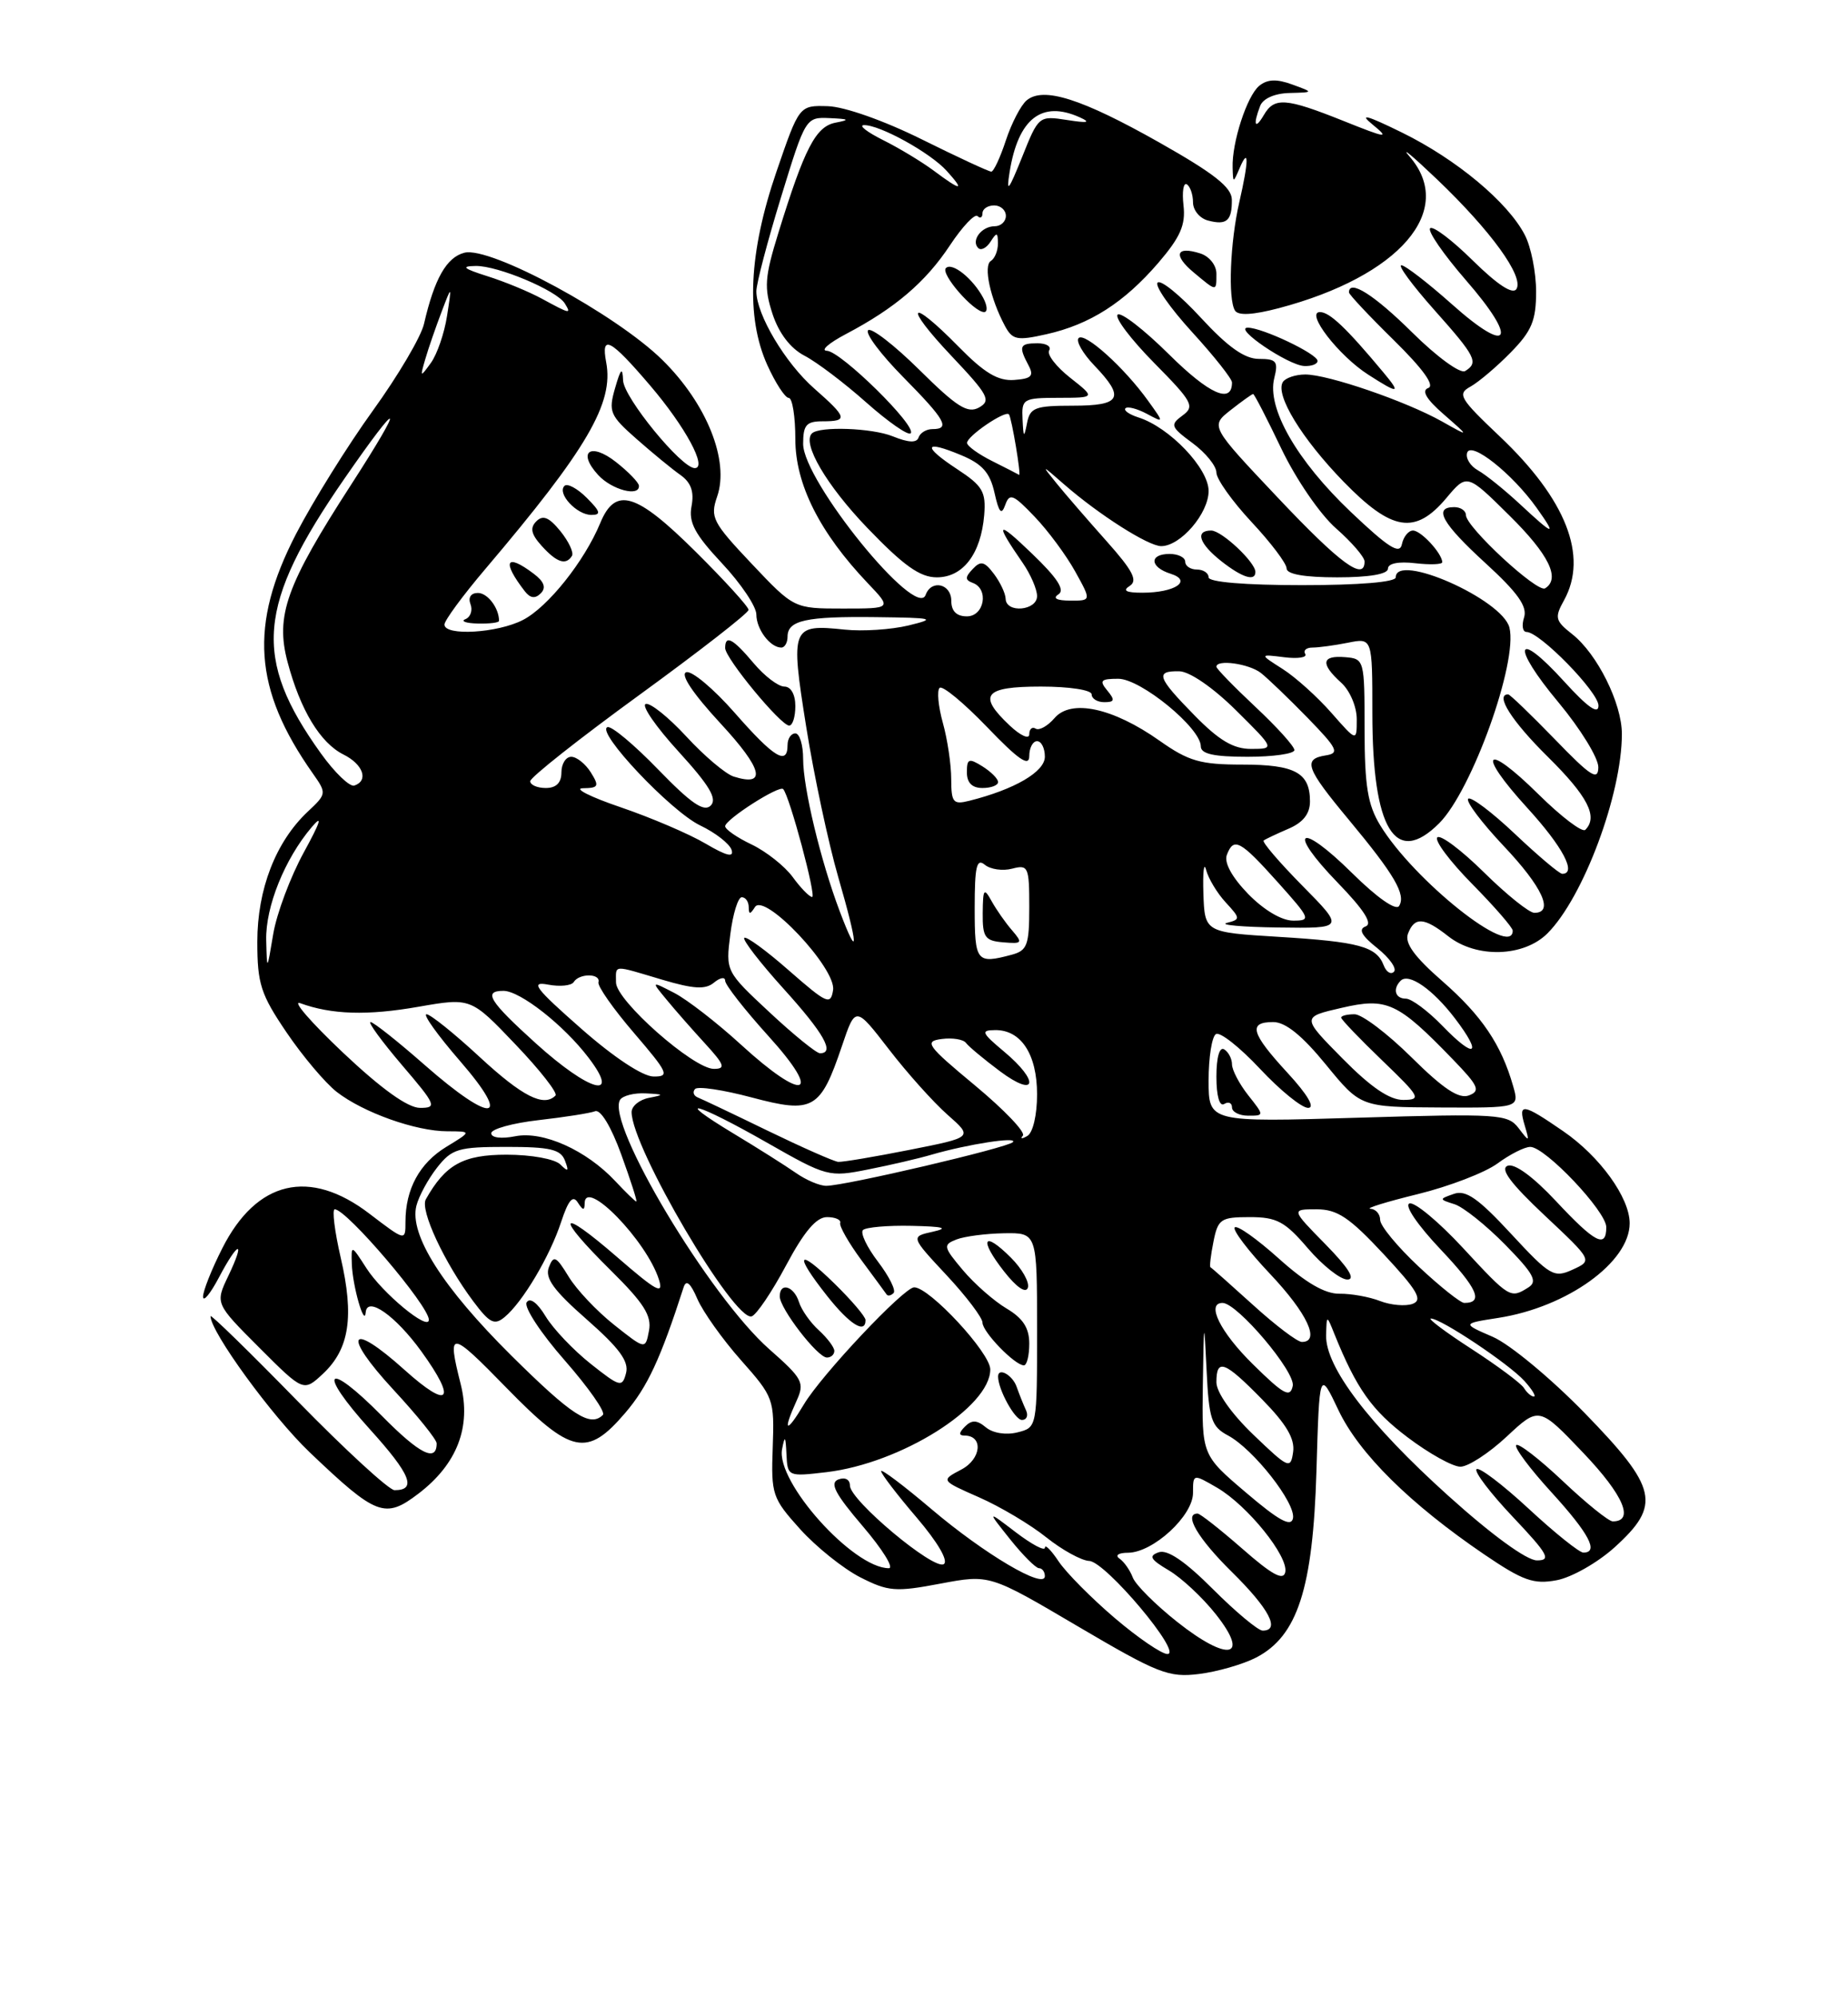 <?xml version="1.0" encoding="UTF-8" standalone="no"?>
<!DOCTYPE svg PUBLIC "-//W3C//DTD SVG 1.1//EN" "http://www.w3.org/Graphics/SVG/1.1/DTD/svg11.dtd" >
<svg xmlns="http://www.w3.org/2000/svg" xmlns:xlink="http://www.w3.org/1999/xlink" version="1.1" viewBox="0 0 237 256">
 <g >
 <path fill="currentColor"
d=" M 161.10 212.45 C 166.41 209.70 168.38 203.61 168.83 188.55 C 169.21 175.60 169.21 175.60 171.66 180.76 C 174.30 186.31 180.83 192.76 190.34 199.23 C 195.32 202.61 196.68 203.10 199.65 202.54 C 201.56 202.18 204.89 200.29 207.06 198.33 C 213.08 192.88 212.60 190.74 203.20 181.08 C 198.90 176.67 193.62 172.29 191.45 171.35 C 187.50 169.64 187.50 169.64 192.14 168.92 C 200.98 167.55 209.00 161.78 209.00 156.79 C 209.00 153.51 205.18 148.22 200.48 144.99 C 195.28 141.41 194.66 141.31 195.54 144.25 C 196.18 146.40 196.14 146.42 194.75 144.59 C 193.38 142.80 192.19 142.72 174.15 143.26 C 155.00 143.84 155.00 143.84 155.00 138.48 C 155.00 135.53 155.42 132.86 155.94 132.54 C 156.46 132.22 158.99 134.22 161.58 136.98 C 164.16 139.74 166.94 142.00 167.76 142.00 C 168.69 142.00 167.70 140.31 165.13 137.52 C 160.43 132.42 160.03 131.00 163.29 131.00 C 164.86 131.00 167.00 132.73 170.04 136.45 C 174.50 141.90 174.50 141.90 184.68 141.95 C 194.86 142.00 194.86 142.00 194.05 139.19 C 192.53 133.88 190.04 130.19 184.99 125.77 C 181.38 122.62 180.11 120.87 180.57 119.67 C 181.41 117.48 182.63 117.56 185.73 120.00 C 189.35 122.85 195.42 122.67 198.46 119.63 C 203.06 115.03 208.00 101.80 208.00 94.07 C 208.00 90.15 204.84 83.81 201.64 81.29 C 199.44 79.56 199.35 79.16 200.58 76.94 C 203.71 71.28 200.85 63.99 192.31 55.91 C 187.19 51.06 186.86 50.50 188.59 49.55 C 189.63 48.97 191.95 47.01 193.74 45.18 C 196.44 42.43 197.00 41.09 197.00 37.38 C 197.00 34.92 196.35 31.65 195.56 30.13 C 193.39 25.92 186.78 20.41 179.78 16.98 C 175.32 14.79 174.23 14.49 176.00 15.94 C 178.26 17.79 177.91 17.75 172.27 15.49 C 164.88 12.54 163.43 12.43 162.08 14.75 C 160.94 16.70 160.67 16.02 161.61 13.58 C 161.97 12.63 163.47 11.97 165.36 11.92 C 168.50 11.84 168.50 11.84 165.72 10.83 C 163.71 10.09 162.53 10.15 161.48 11.01 C 159.91 12.32 157.97 18.29 158.08 21.50 C 158.14 23.50 158.14 23.50 159.00 21.50 C 160.18 18.76 160.15 20.63 158.94 25.90 C 157.76 31.00 157.47 38.33 158.38 39.80 C 158.79 40.48 160.68 40.37 164.00 39.50 C 179.49 35.41 186.77 26.97 180.77 20.06 C 179.55 18.65 181.14 19.98 184.31 23.00 C 191.20 29.58 195.46 35.45 194.48 37.04 C 194.01 37.79 192.08 36.53 188.90 33.41 C 186.23 30.77 183.76 28.91 183.41 29.26 C 183.06 29.61 185.12 32.59 187.98 35.89 C 194.76 43.67 193.66 45.64 186.23 39.02 C 183.13 36.26 180.20 34.00 179.72 34.00 C 179.24 34.00 181.13 36.56 183.92 39.70 C 189.28 45.71 189.66 46.47 187.90 47.56 C 187.29 47.94 184.27 45.74 181.12 42.62 C 176.24 37.79 173.00 35.74 173.00 37.48 C 173.00 37.74 175.59 40.50 178.75 43.60 C 182.49 47.28 184.04 49.42 183.17 49.73 C 182.27 50.06 182.91 51.16 185.17 53.12 C 188.50 56.03 188.50 56.03 184.93 54.02 C 180.32 51.43 170.33 48.00 167.40 48.00 C 166.15 48.00 164.85 48.44 164.52 48.97 C 163.51 50.60 166.94 56.22 172.32 61.75 C 178.51 68.10 181.49 68.58 185.48 63.85 C 188.13 60.69 188.13 60.69 193.56 66.06 C 198.65 71.08 200.16 74.17 198.15 75.41 C 197.16 76.02 188.00 67.54 188.00 66.02 C 188.00 65.46 187.32 65.00 186.50 65.00 C 183.77 65.00 184.94 67.09 190.53 72.20 C 194.63 75.95 195.90 77.73 195.46 79.13 C 195.13 80.16 195.27 81.00 195.77 81.00 C 197.47 81.00 205.00 88.70 205.00 90.44 C 205.00 91.64 203.61 90.66 200.60 87.35 C 194.33 80.45 193.73 82.69 199.88 90.04 C 202.69 93.42 204.99 97.15 204.98 98.34 C 204.96 100.13 204.01 99.52 199.40 94.75 C 196.33 91.59 193.64 89.00 193.42 89.00 C 191.69 89.00 193.87 92.43 198.50 97.00 C 203.63 102.07 204.98 104.69 203.31 106.36 C 202.93 106.74 200.24 104.70 197.33 101.83 C 190.40 94.99 189.27 96.32 195.87 103.55 C 200.42 108.53 202.26 112.00 200.35 112.00 C 199.99 112.00 197.26 109.70 194.29 106.89 C 191.32 104.08 188.62 102.05 188.29 102.38 C 187.96 102.71 190.01 105.43 192.84 108.43 C 197.81 113.68 199.34 117.00 196.78 117.00 C 196.11 117.00 193.20 114.66 190.31 111.81 C 187.41 108.95 184.73 106.94 184.33 107.33 C 183.94 107.73 185.95 110.41 188.81 113.31 C 191.66 116.20 194.00 118.89 194.00 119.28 C 194.00 122.94 181.32 112.86 177.00 105.77 C 175.40 103.14 175.01 100.73 175.00 93.47 C 175.00 84.56 174.97 84.43 172.50 84.23 C 169.48 83.98 169.31 85.07 172.00 87.50 C 173.12 88.51 174.00 90.58 174.00 92.19 C 174.00 95.07 174.00 95.07 170.75 91.37 C 168.96 89.33 166.15 86.80 164.50 85.75 C 161.50 83.84 161.50 83.84 164.70 84.24 C 166.46 84.46 167.67 84.27 167.39 83.82 C 167.11 83.37 167.53 83.00 168.32 83.00 C 169.10 83.00 171.16 82.72 172.87 82.38 C 176.00 81.75 176.00 81.75 176.00 91.41 C 176.00 106.32 178.94 111.15 184.57 105.52 C 188.78 101.31 194.68 84.86 193.58 80.44 C 192.66 76.81 179.00 70.77 179.00 74.00 C 179.00 74.61 174.33 75.00 167.00 75.00 C 159.67 75.00 155.00 74.61 155.00 74.00 C 155.00 73.45 154.32 73.00 153.50 73.00 C 152.68 73.00 152.00 72.55 152.00 72.00 C 152.00 71.45 151.10 71.00 150.00 71.00 C 147.35 71.00 147.44 72.69 150.13 73.54 C 152.97 74.44 150.69 75.97 146.50 75.97 C 144.41 75.97 143.92 75.71 144.88 75.10 C 145.95 74.42 145.29 73.15 141.91 69.36 C 139.53 66.69 136.66 63.38 135.54 62.00 C 133.51 59.50 133.51 59.50 136.50 62.11 C 140.96 65.99 147.27 70.00 148.92 70.00 C 151.40 70.00 155.00 65.81 155.00 62.93 C 155.00 60.02 149.98 54.76 145.99 53.50 C 144.81 53.12 144.07 52.60 144.34 52.33 C 144.61 52.06 145.83 52.38 147.06 53.03 C 149.30 54.23 149.30 54.23 147.24 51.37 C 144.19 47.12 139.12 42.55 138.33 43.33 C 137.96 43.71 138.85 45.28 140.32 46.82 C 144.33 51.00 143.80 52.00 137.57 52.00 C 132.73 52.00 132.09 52.25 131.71 54.25 C 131.33 56.18 131.25 56.11 131.14 53.75 C 131.01 51.12 131.20 51.00 135.75 50.99 C 140.50 50.98 140.50 50.98 137.24 48.41 C 135.45 47.00 134.24 45.43 134.55 44.92 C 134.86 44.41 134.19 44.00 133.06 44.00 C 130.76 44.00 130.60 44.38 131.90 46.82 C 132.63 48.19 132.29 48.54 130.06 48.70 C 127.99 48.85 126.24 47.80 122.95 44.45 C 116.58 37.96 115.76 39.00 122.02 45.62 C 126.75 50.62 127.14 51.34 125.56 52.23 C 124.10 53.04 122.72 52.17 117.92 47.42 C 114.69 44.23 111.73 41.94 111.33 42.33 C 110.94 42.73 112.95 45.41 115.81 48.31 C 121.25 53.82 121.92 55.00 119.58 55.00 C 118.80 55.00 118.01 55.48 117.81 56.06 C 117.57 56.79 116.53 56.75 114.48 55.92 C 111.82 54.85 105.10 54.61 104.13 55.55 C 102.83 56.81 105.98 62.19 111.21 67.64 C 115.88 72.50 117.98 74.00 120.14 74.00 C 123.51 74.00 125.80 70.99 126.22 66.02 C 126.46 63.02 126.03 62.28 122.75 60.13 C 118.23 57.16 118.49 56.34 123.29 58.35 C 125.98 59.47 126.97 60.60 127.54 63.16 C 128.11 65.71 128.43 66.08 128.92 64.72 C 129.47 63.16 129.94 63.35 132.68 66.22 C 134.41 68.02 136.75 71.19 137.89 73.25 C 139.97 77.00 139.97 77.00 137.23 76.98 C 135.52 76.98 134.96 76.68 135.74 76.18 C 136.61 75.63 135.61 74.08 132.34 70.95 C 127.80 66.58 127.51 66.87 131.16 72.15 C 132.17 73.61 133.00 75.53 133.00 76.40 C 133.00 78.28 129.02 78.63 128.97 76.75 C 128.95 76.06 128.27 74.62 127.46 73.55 C 126.25 71.95 125.77 71.84 124.75 72.93 C 123.75 73.98 123.75 74.34 124.75 74.71 C 126.86 75.48 126.24 79.00 124.00 79.00 C 122.67 79.00 122.00 78.33 122.00 77.00 C 122.00 74.82 119.44 74.23 118.71 76.25 C 117.53 79.53 103.00 61.63 103.00 56.89 C 103.00 54.47 103.41 54.00 105.50 54.00 C 108.79 54.00 108.67 53.53 104.44 49.81 C 100.71 46.54 97.00 40.31 97.00 37.33 C 97.00 36.36 98.42 30.95 100.16 25.29 C 103.30 15.06 103.34 15.00 106.41 15.14 C 108.90 15.25 109.05 15.36 107.17 15.72 C 104.62 16.20 103.18 18.98 99.82 29.86 C 98.06 35.56 97.97 36.86 99.08 40.26 C 99.90 42.73 101.38 44.66 103.17 45.59 C 104.72 46.39 108.28 49.08 111.09 51.58 C 113.91 54.08 116.47 55.86 116.79 55.54 C 117.66 54.67 107.83 45.01 106.04 44.96 C 105.19 44.93 106.30 43.97 108.50 42.81 C 114.79 39.50 118.70 36.17 121.83 31.44 C 123.43 29.03 125.02 27.35 125.37 27.70 C 125.71 28.05 126.00 27.88 126.00 27.33 C 126.00 26.78 126.67 26.33 127.50 26.33 C 128.32 26.33 129.00 26.93 129.00 27.67 C 129.00 28.40 128.35 29.00 127.56 29.00 C 125.88 29.00 124.50 30.83 125.45 31.79 C 125.81 32.15 126.53 31.78 127.04 30.97 C 127.83 29.73 127.97 29.76 127.98 31.19 C 127.99 32.12 127.58 33.14 127.07 33.45 C 126.09 34.06 127.00 38.27 128.87 41.76 C 129.84 43.57 130.42 43.69 134.20 42.84 C 139.78 41.59 144.16 38.79 148.56 33.68 C 151.38 30.39 152.07 28.83 151.78 26.32 C 151.58 24.57 151.77 23.36 152.21 23.63 C 152.64 23.90 153.00 24.94 153.00 25.94 C 153.00 26.95 153.87 28.00 154.94 28.27 C 157.32 28.90 158.01 28.29 157.98 25.58 C 157.96 24.01 155.70 22.23 148.69 18.27 C 138.72 12.64 133.81 11.08 131.67 12.86 C 130.93 13.47 129.73 15.78 129.00 17.99 C 128.28 20.19 127.43 22.00 127.13 22.00 C 126.82 22.00 122.81 20.14 118.21 17.86 C 113.40 15.47 108.29 13.67 106.17 13.61 C 102.50 13.50 102.50 13.50 99.58 22.00 C 96.03 32.34 95.63 40.62 98.40 46.78 C 99.45 49.10 100.69 51.00 101.15 51.00 C 101.62 51.00 102.00 53.39 102.00 56.30 C 102.00 62.07 105.13 68.28 111.29 74.75 C 114.39 78.00 114.39 78.00 108.11 78.00 C 101.83 78.00 101.83 78.00 96.40 72.26 C 91.38 66.95 91.05 66.31 91.97 63.65 C 93.57 59.06 90.64 51.74 84.95 46.14 C 79.00 40.28 62.90 31.56 59.57 32.39 C 57.27 32.97 55.71 35.72 54.38 41.50 C 54.01 43.15 51.05 48.16 47.82 52.63 C 44.59 57.10 40.16 64.21 37.97 68.43 C 31.94 80.08 32.51 88.34 40.10 99.11 C 41.91 101.68 41.90 101.75 39.48 104.02 C 35.36 107.89 33.00 113.98 33.00 120.71 C 33.00 126.09 33.43 127.44 36.75 132.33 C 38.81 135.37 41.71 138.80 43.18 139.95 C 46.59 142.60 53.33 145.00 57.38 145.00 C 60.50 145.01 60.50 145.01 57.23 147.00 C 53.80 149.09 52.00 152.41 52.00 156.61 C 52.00 159.09 52.00 159.09 47.36 155.55 C 39.70 149.70 32.91 151.30 28.51 159.99 C 27.13 162.71 26.02 165.51 26.04 166.22 C 26.07 166.92 26.98 165.81 28.07 163.75 C 30.58 158.99 31.53 158.83 29.28 163.54 C 27.59 167.07 27.59 167.07 33.26 172.74 C 38.93 178.41 38.93 178.41 41.45 176.05 C 44.81 172.89 45.44 168.73 43.70 161.22 C 42.91 157.80 42.57 155.00 42.93 155.00 C 44.46 155.00 55.00 167.37 55.00 169.16 C 55.00 170.68 49.04 165.75 46.98 162.53 C 45.06 159.54 45.03 159.53 45.12 162.00 C 45.21 164.83 46.75 170.19 46.90 168.21 C 47.07 166.07 50.72 168.63 54.03 173.20 C 58.65 179.58 57.62 180.74 51.90 175.60 C 44.77 169.19 43.79 170.92 50.47 178.14 C 53.51 181.42 56.00 184.51 56.00 185.00 C 56.00 187.47 53.83 186.39 49.00 181.50 C 41.80 174.21 40.56 175.59 47.45 183.21 C 52.66 188.97 53.49 191.00 50.60 191.00 C 49.90 191.00 44.30 185.86 38.16 179.58 C 32.02 173.30 27.00 168.40 27.00 168.70 C 27.00 170.71 34.89 181.54 39.70 186.13 C 48.27 194.30 49.37 194.72 53.67 191.44 C 58.63 187.65 60.46 182.90 59.08 177.40 C 57.32 170.41 57.69 170.44 64.95 177.88 C 73.27 186.40 75.28 186.83 80.19 181.09 C 83.04 177.76 84.70 174.19 87.67 165.00 C 88.00 163.97 88.55 164.43 89.44 166.50 C 90.16 168.15 92.67 171.68 95.03 174.34 C 99.22 179.06 99.32 179.34 99.10 185.51 C 98.88 191.56 99.04 192.03 102.62 196.00 C 104.68 198.28 108.14 201.05 110.31 202.16 C 113.91 203.99 114.84 204.07 120.59 202.98 C 126.92 201.79 126.92 201.79 138.21 208.44 C 148.51 214.50 149.87 215.04 153.77 214.56 C 156.11 214.27 159.42 213.32 161.10 212.45 Z  M 160.07 140.37 C 158.93 138.92 158.00 137.14 158.00 136.42 C 158.00 135.71 157.55 134.84 157.00 134.50 C 156.40 134.13 156.00 135.51 156.00 138.00 C 156.00 140.49 156.40 141.87 157.00 141.50 C 157.55 141.16 158.00 141.36 158.00 141.94 C 158.00 142.52 158.93 143.00 160.07 143.00 C 162.15 143.00 162.15 143.00 160.07 140.37 Z  M 161.00 73.31 C 161.00 72.06 156.67 68.00 155.33 68.00 C 153.22 68.00 153.78 69.68 156.63 71.93 C 159.30 74.03 161.00 74.57 161.00 73.31 Z  M 178.00 72.89 C 178.00 72.21 179.36 71.94 181.50 72.19 C 183.43 72.41 184.99 72.35 184.97 72.05 C 184.90 70.88 182.23 68.00 181.21 68.00 C 180.63 68.00 179.99 68.79 179.79 69.75 C 179.52 71.12 178.09 70.22 173.25 65.63 C 166.31 59.04 162.45 52.31 163.42 48.47 C 163.96 46.32 163.70 46.00 161.45 46.00 C 159.62 46.00 157.47 44.48 154.03 40.75 C 151.37 37.86 148.87 35.82 148.46 36.22 C 148.06 36.61 150.05 39.46 152.87 42.55 C 155.69 45.63 158.00 48.55 158.00 49.02 C 158.00 51.83 155.09 50.54 149.93 45.43 C 146.70 42.23 143.73 39.94 143.33 40.33 C 142.94 40.73 145.05 43.51 148.01 46.51 C 152.95 51.51 153.26 52.09 151.65 53.26 C 150.03 54.45 150.13 54.72 152.95 56.80 C 154.63 58.04 156.00 59.74 156.00 60.57 C 156.00 61.40 158.03 64.25 160.50 66.90 C 162.97 69.54 165.00 72.22 165.00 72.85 C 165.00 73.60 167.28 74.00 171.50 74.00 C 175.59 74.00 178.00 73.59 178.00 72.89 Z  M 177.43 47.75 C 172.68 42.05 170.52 40.00 169.28 40.00 C 167.36 40.00 171.67 45.59 175.47 48.02 C 179.39 50.54 179.72 50.49 177.43 47.75 Z  M 168.97 46.25 C 168.94 45.35 161.89 42.00 160.02 42.00 C 158.10 42.00 165.18 46.81 167.25 46.91 C 168.21 46.96 168.99 46.66 168.97 46.25 Z  M 126.09 38.17 C 124.76 35.69 122.10 33.57 121.31 34.36 C 120.58 35.08 124.86 40.00 126.21 40.00 C 126.68 40.00 126.63 39.18 126.09 38.17 Z  M 156.00 35.07 C 156.00 33.99 155.08 32.84 153.92 32.48 C 150.81 31.49 150.41 32.70 153.11 34.94 C 156.07 37.41 156.00 37.41 156.00 35.07 Z  M 142.94 207.37 C 139.95 204.82 136.72 201.56 135.76 200.12 C 134.80 198.68 134.01 197.89 134.01 198.37 C 134.00 198.85 132.33 197.96 130.29 196.41 C 126.57 193.57 126.57 193.57 129.54 197.29 C 131.17 199.33 132.84 201.00 133.25 201.00 C 133.66 201.00 134.00 201.46 134.00 202.02 C 134.00 203.77 126.25 199.19 119.47 193.44 C 115.91 190.42 113.00 188.23 113.00 188.56 C 113.00 188.90 115.05 191.58 117.55 194.50 C 120.28 197.70 121.67 200.09 121.03 200.48 C 119.74 201.28 109.00 192.29 109.00 190.41 C 109.00 189.63 108.38 189.30 107.51 189.63 C 106.37 190.07 107.10 191.47 110.63 195.60 C 113.17 198.57 114.68 201.00 113.99 201.00 C 109.42 201.00 99.49 189.93 100.30 185.74 C 100.65 183.92 100.75 184.04 100.86 186.39 C 101.00 189.26 101.04 189.27 106.00 188.69 C 115.52 187.56 127.00 180.37 127.00 175.52 C 127.00 173.40 119.21 165.00 117.24 165.00 C 115.93 165.00 105.36 176.21 103.10 180.00 C 100.82 183.82 100.32 183.58 102.15 179.56 C 103.22 177.22 102.96 176.72 98.67 172.94 C 91.01 166.20 77.68 143.95 79.52 140.97 C 79.85 140.44 81.33 140.06 82.81 140.14 C 85.17 140.26 85.22 140.33 83.25 140.71 C 82.01 140.94 81.00 141.77 81.00 142.54 C 81.00 147.05 94.16 169.42 96.40 168.72 C 97.01 168.53 98.99 165.60 100.81 162.19 C 103.12 157.86 104.69 156.00 106.06 156.00 C 107.12 156.00 107.89 156.34 107.75 156.75 C 107.62 157.16 108.84 159.30 110.46 161.50 C 112.09 163.70 113.55 165.69 113.71 165.92 C 113.87 166.15 114.27 166.06 114.60 165.73 C 114.93 165.40 114.03 163.60 112.61 161.73 C 111.18 159.86 110.31 158.03 110.67 157.66 C 111.04 157.30 113.85 157.05 116.92 157.12 C 121.01 157.21 121.74 157.40 119.64 157.87 C 116.78 158.50 116.78 158.50 121.39 163.44 C 123.93 166.16 126.00 168.90 126.00 169.52 C 126.00 170.72 130.15 175.00 131.31 175.00 C 131.69 175.00 132.00 173.75 132.00 172.22 C 132.00 170.20 131.19 168.96 129.08 167.71 C 127.48 166.76 124.96 164.55 123.48 162.79 C 120.98 159.82 120.92 159.55 122.65 158.87 C 123.67 158.47 126.41 158.11 128.75 158.07 C 133.00 158.00 133.00 158.00 133.00 170.48 C 133.00 182.96 133.00 182.96 130.49 183.59 C 129.02 183.96 127.33 183.69 126.44 182.95 C 125.29 181.99 124.63 181.97 123.76 182.84 C 122.96 183.64 122.94 184.00 123.69 184.00 C 126.14 184.00 125.86 187.01 123.28 188.36 C 120.64 189.75 120.64 189.75 125.57 191.92 C 128.28 193.11 132.16 195.42 134.19 197.05 C 136.22 198.67 138.70 200.03 139.69 200.07 C 141.78 200.15 151.74 212.00 149.72 212.00 C 148.98 212.00 145.93 209.92 142.94 207.37 Z  M 131.58 180.75 C 131.26 180.06 130.72 178.71 130.38 177.75 C 129.85 176.23 128.00 175.21 128.00 176.43 C 128.00 178.09 130.15 182.00 131.06 182.00 C 131.67 182.00 131.90 181.44 131.58 180.75 Z  M 107.00 173.15 C 107.00 172.69 106.11 171.51 105.03 170.52 C 103.94 169.54 102.78 167.90 102.46 166.87 C 101.81 164.83 100.00 164.30 100.00 166.16 C 100.00 167.71 104.85 174.00 106.05 174.00 C 106.57 174.00 107.00 173.62 107.00 173.15 Z  M 111.00 169.20 C 111.00 168.76 109.20 166.65 107.00 164.50 C 102.24 159.85 101.78 160.67 106.08 166.11 C 108.97 169.76 111.00 171.03 111.00 169.20 Z  M 129.65 161.20 C 126.10 157.65 125.51 158.80 128.75 162.94 C 130.36 165.00 131.56 165.82 131.82 165.05 C 132.05 164.35 131.07 162.62 129.65 161.20 Z  M 150.98 207.89 C 148.18 205.67 145.61 203.11 145.27 202.18 C 144.92 201.26 144.16 200.17 143.57 199.77 C 142.96 199.35 143.44 199.02 144.67 199.02 C 147.89 198.99 153.00 194.29 153.00 191.35 C 153.00 188.89 153.00 188.89 156.10 190.69 C 160.00 192.97 165.26 199.49 164.83 201.51 C 164.59 202.64 163.12 201.84 159.34 198.52 C 156.50 196.04 153.91 194.00 153.59 194.00 C 151.75 194.00 153.62 197.19 158.00 201.50 C 162.77 206.20 164.24 209.00 161.93 209.00 C 161.35 209.00 158.48 206.61 155.56 203.69 C 151.98 200.11 149.72 198.57 148.60 198.96 C 147.27 199.43 147.53 199.88 149.90 201.28 C 151.53 202.24 154.24 204.77 155.93 206.91 C 160.36 212.50 157.53 213.07 150.98 207.89 Z  M 185.72 191.70 C 175.57 182.56 169.96 175.19 170.07 171.14 C 170.14 168.50 170.14 168.50 171.14 171.00 C 173.97 177.99 175.93 180.76 180.50 184.21 C 183.25 186.29 186.30 187.99 187.29 187.99 C 188.27 188.00 190.95 186.26 193.23 184.13 C 197.38 180.26 197.38 180.26 203.10 186.27 C 208.22 191.65 209.65 195.00 206.83 195.00 C 206.31 195.00 203.43 192.68 200.43 189.84 C 197.43 187.01 194.74 184.93 194.45 185.22 C 194.16 185.51 196.19 188.23 198.96 191.26 C 203.79 196.55 205.09 199.00 203.06 199.00 C 202.54 199.00 199.37 196.46 196.03 193.36 C 192.68 190.26 189.68 187.99 189.36 188.31 C 189.04 188.63 191.14 191.39 194.03 194.44 C 198.54 199.21 198.98 200.00 197.11 200.00 C 195.79 200.00 191.31 196.74 185.72 191.70 Z  M 159.82 191.33 C 154.13 186.50 154.13 186.50 154.26 177.50 C 154.39 169.04 154.42 168.92 154.74 175.60 C 155.04 181.90 155.35 182.85 157.49 183.99 C 160.76 185.74 166.21 192.69 165.82 194.61 C 165.58 195.76 164.01 194.90 159.82 191.33 Z  M 160.75 183.90 C 157.94 181.21 156.00 178.46 156.00 177.17 C 156.00 174.05 157.04 174.44 161.88 179.38 C 164.96 182.52 166.08 184.41 165.84 186.10 C 165.52 188.34 165.27 188.24 160.75 183.90 Z  M 65.58 173.75 C 56.76 165.00 52.47 158.25 53.40 154.55 C 53.71 153.32 54.90 151.13 56.05 149.66 C 57.95 147.24 58.77 147.00 64.97 147.00 C 70.54 147.00 71.91 147.32 72.45 148.75 C 72.99 150.15 72.87 150.25 71.86 149.25 C 71.15 148.55 68.14 148.00 64.97 148.00 C 59.40 148.00 57.13 149.25 54.61 153.72 C 53.84 155.09 56.98 161.83 60.70 166.80 C 62.80 169.60 63.41 169.90 64.72 168.81 C 67.03 166.90 70.52 161.02 71.96 156.63 C 72.89 153.82 73.47 153.13 74.10 154.13 C 74.76 155.16 74.97 155.19 74.98 154.23 C 75.02 150.91 82.91 159.01 84.50 163.99 C 85.14 166.02 84.23 165.53 79.14 161.12 C 71.58 154.57 71.08 155.67 78.35 162.85 C 82.57 167.02 83.60 168.64 83.23 170.56 C 82.77 172.99 82.77 172.99 78.76 169.81 C 76.55 168.06 73.92 165.28 72.92 163.62 C 71.31 160.99 71.00 160.84 70.39 162.43 C 69.86 163.82 71.01 165.40 75.25 169.12 C 79.42 172.78 80.68 174.50 80.29 175.99 C 79.80 177.86 79.52 177.79 75.76 174.81 C 73.55 173.06 70.95 170.33 69.98 168.73 C 68.91 166.96 67.96 166.26 67.54 166.93 C 67.17 167.54 69.36 170.88 72.42 174.36 C 75.47 177.84 77.68 180.99 77.32 181.35 C 75.70 182.97 73.36 181.45 65.58 173.75 Z  M 160.70 174.88 C 156.49 170.75 154.64 167.00 156.79 167.00 C 158.67 167.00 166.17 175.86 165.79 177.64 C 165.46 179.20 164.64 178.76 160.70 174.88 Z  M 195.44 177.90 C 195.06 177.30 192.04 175.05 188.72 172.90 C 185.41 170.76 183.06 169.00 183.51 169.00 C 184.81 169.00 193.53 174.82 195.51 177.01 C 196.50 178.11 197.04 179.00 196.71 179.00 C 196.39 179.00 195.81 178.51 195.44 177.90 Z  M 160.71 167.27 C 157.84 164.67 155.38 162.49 155.24 162.43 C 155.10 162.37 155.27 160.90 155.62 159.16 C 156.20 156.24 156.56 156.00 160.28 156.00 C 163.74 156.00 164.79 156.56 167.73 160.00 C 169.62 162.20 171.89 164.00 172.79 164.00 C 173.88 164.00 172.96 162.52 170.00 159.50 C 165.58 155.00 165.58 155.00 168.84 155.00 C 171.51 155.00 173.05 156.03 177.45 160.75 C 181.79 165.41 182.50 166.62 181.16 167.12 C 180.25 167.45 178.38 167.29 177.00 166.76 C 175.62 166.22 173.28 165.80 171.78 165.82 C 169.93 165.85 167.46 164.42 163.99 161.30 C 161.20 158.80 158.67 157.00 158.35 157.32 C 158.04 157.63 160.08 160.32 162.89 163.29 C 167.66 168.34 169.37 172.00 166.96 172.00 C 166.38 172.00 163.57 169.87 160.71 167.27 Z  M 181.96 162.36 C 179.23 159.81 177.00 157.11 177.00 156.36 C 177.00 155.61 176.44 154.97 175.75 154.93 C 175.06 154.89 177.80 154.04 181.84 153.05 C 185.87 152.06 190.46 150.29 192.04 149.13 C 193.63 147.96 195.52 147.00 196.25 147.00 C 198.17 147.00 206.00 155.26 206.00 157.29 C 206.00 160.06 204.56 159.31 199.53 153.93 C 196.62 150.82 194.24 149.08 193.35 149.42 C 192.34 149.81 193.73 151.68 198.08 155.77 C 204.25 161.56 204.25 161.56 201.69 162.73 C 199.29 163.83 198.79 163.54 193.77 158.12 C 189.58 153.59 187.98 152.48 186.46 153.02 C 184.54 153.69 184.54 153.72 186.54 154.35 C 187.67 154.71 190.59 157.05 193.04 159.54 C 196.70 163.27 197.23 164.25 196.00 165.02 C 193.70 166.47 193.59 166.40 187.59 159.92 C 184.49 156.58 181.42 154.03 180.76 154.25 C 180.07 154.48 181.77 156.99 184.77 160.16 C 189.49 165.15 190.30 167.00 187.79 167.00 C 187.31 167.00 184.68 164.91 181.96 162.36 Z  M 78.92 151.40 C 75.20 147.42 69.64 144.92 66.06 145.64 C 64.29 145.99 63.00 145.83 63.00 145.25 C 63.00 144.71 65.73 143.95 69.07 143.57 C 72.40 143.19 75.67 142.68 76.32 142.43 C 77.02 142.16 78.38 144.40 79.68 147.99 C 80.88 151.30 81.75 154.00 81.61 154.00 C 81.46 154.00 80.26 152.83 78.92 151.40 Z  M 102.06 150.33 C 100.74 149.41 97.18 147.16 94.14 145.33 C 85.95 140.39 89.31 141.29 98.37 146.46 C 106.04 150.83 106.30 150.90 111.35 149.89 C 114.18 149.33 117.85 148.48 119.50 147.99 C 124.09 146.66 130.57 145.65 129.90 146.39 C 129.24 147.10 108.43 151.98 105.97 151.99 C 105.13 152.00 103.37 151.25 102.06 150.33 Z  M 98.50 144.95 C 94.10 142.81 90.05 140.89 89.50 140.67 C 88.95 140.45 88.79 139.96 89.14 139.58 C 89.49 139.20 92.75 139.69 96.39 140.66 C 104.29 142.76 105.21 142.24 107.98 134.06 C 109.71 128.94 109.71 128.94 113.99 134.48 C 116.34 137.53 119.73 141.31 121.53 142.89 C 124.80 145.77 124.80 145.77 116.65 147.38 C 112.17 148.27 108.05 148.96 107.50 148.92 C 106.95 148.87 102.90 147.08 98.50 144.95 Z  M 131.18 145.56 C 131.56 145.14 128.81 142.26 125.07 139.15 C 118.84 133.98 118.48 133.47 120.78 133.17 C 122.16 132.99 123.56 133.22 123.89 133.68 C 124.23 134.14 126.19 135.77 128.25 137.31 C 132.94 140.80 133.37 138.63 128.76 134.78 C 125.88 132.37 125.75 132.05 127.60 132.03 C 130.94 131.98 133.00 135.12 133.00 140.27 C 133.00 142.91 132.47 145.19 131.75 145.60 C 131.06 146.00 130.81 145.98 131.18 145.56 Z  M 44.00 134.93 C 39.88 131.04 37.40 128.18 38.50 128.58 C 42.54 130.05 47.11 130.19 53.67 129.04 C 60.39 127.87 60.39 127.87 66.10 133.86 C 69.25 137.15 71.56 140.11 71.24 140.42 C 69.74 141.93 67.01 140.55 61.54 135.50 C 58.27 132.47 55.19 130.00 54.70 130.00 C 54.20 130.00 56.14 132.70 59.00 136.00 C 65.79 143.83 63.14 144.12 54.46 136.50 C 51.01 133.47 47.89 131.00 47.52 131.00 C 47.15 131.00 48.96 133.47 51.54 136.50 C 55.93 141.63 56.08 142.00 53.87 142.00 C 52.31 142.00 48.94 139.59 44.00 134.93 Z  M 172.18 135.68 C 166.92 130.36 166.92 130.36 172.05 129.18 C 177.88 127.83 179.23 128.45 186.32 135.78 C 189.62 139.19 189.90 139.82 188.39 140.40 C 187.11 140.89 185.12 139.58 181.04 135.54 C 177.96 132.49 174.67 130.00 173.72 130.00 C 172.77 130.00 172.00 130.19 172.00 130.43 C 172.00 130.67 174.36 133.13 177.25 135.91 C 182.14 140.61 182.33 140.96 179.97 140.98 C 178.21 140.99 175.81 139.36 172.18 135.68 Z  M 68.72 133.73 C 62.72 128.30 61.92 127.00 64.57 127.00 C 66.70 127.00 72.30 131.39 75.48 135.57 C 79.68 141.07 75.62 139.96 68.72 133.73 Z  M 95.00 133.87 C 91.97 131.10 88.15 128.14 86.50 127.28 C 83.50 125.73 83.50 125.73 85.47 128.11 C 86.55 129.43 88.78 131.96 90.42 133.75 C 92.93 136.49 93.10 137.00 91.55 137.00 C 88.93 137.00 79.00 128.24 79.00 125.92 C 79.00 123.62 78.47 123.65 84.89 125.56 C 88.97 126.77 90.47 126.86 91.57 125.94 C 92.36 125.29 93.00 125.18 93.00 125.71 C 93.00 126.23 95.51 129.44 98.58 132.83 C 105.62 140.60 103.13 141.32 95.00 133.87 Z  M 74.51 131.82 C 68.63 126.65 67.95 125.76 70.28 126.20 C 71.80 126.49 73.29 126.34 73.58 125.87 C 74.29 124.72 77.07 124.75 76.75 125.90 C 76.61 126.39 78.66 129.32 81.31 132.40 C 85.70 137.52 85.92 138.00 83.81 137.98 C 82.42 137.97 78.70 135.51 74.51 131.82 Z  M 98.69 129.75 C 93.07 124.51 93.06 124.49 93.66 119.75 C 93.99 117.14 94.65 115.00 95.13 115.00 C 95.61 115.00 96.01 115.56 96.02 116.25 C 96.03 117.24 96.19 117.24 96.82 116.26 C 98.04 114.34 107.27 124.14 106.84 126.90 C 106.53 128.87 106.06 128.66 101.20 124.41 C 98.29 121.85 95.70 119.96 95.45 120.21 C 95.21 120.46 97.48 123.40 100.50 126.74 C 105.67 132.45 107.11 135.00 105.16 135.00 C 104.70 135.00 101.79 132.64 98.69 129.75 Z  M 184.99 131.49 C 183.13 129.57 181.02 128.00 180.30 128.00 C 178.93 128.00 178.57 126.77 179.63 125.70 C 180.67 124.66 183.75 126.80 186.60 130.54 C 190.19 135.25 189.19 135.83 184.99 131.49 Z  M 177.45 123.72 C 176.52 121.32 174.30 120.71 164.00 120.08 C 154.50 119.50 154.50 119.50 154.33 114.50 C 154.24 111.75 154.40 110.40 154.68 111.50 C 154.97 112.60 156.09 114.47 157.19 115.66 C 159.09 117.72 159.10 117.84 157.34 118.29 C 156.33 118.55 159.31 118.82 163.97 118.88 C 172.43 119.00 172.43 119.00 167.02 113.52 C 164.05 110.51 161.82 107.90 162.06 107.73 C 162.30 107.55 163.74 106.87 165.25 106.22 C 167.12 105.42 168.00 104.30 168.00 102.72 C 168.00 99.04 166.09 98.00 159.33 98.00 C 153.94 98.00 152.44 97.57 148.71 94.94 C 142.73 90.72 137.36 89.56 135.24 92.04 C 134.36 93.06 133.27 93.67 132.82 93.39 C 132.37 93.11 132.00 93.44 132.00 94.12 C 132.00 94.80 130.88 94.30 129.50 93.00 C 125.33 89.08 126.20 88.00 133.50 88.00 C 137.17 88.00 140.00 88.44 140.00 89.00 C 140.00 89.55 140.73 90.00 141.62 90.00 C 142.95 90.00 143.02 89.73 142.00 88.50 C 140.95 87.23 141.16 87.00 143.42 87.00 C 146.30 87.00 154.00 93.31 154.00 95.66 C 154.00 96.63 155.65 97.00 160.00 97.00 C 163.30 97.00 166.00 96.61 166.00 96.14 C 166.00 95.66 163.75 93.17 161.00 90.60 C 158.25 88.02 156.00 85.71 156.00 85.46 C 156.00 84.48 160.16 85.06 161.70 86.25 C 162.58 86.94 165.28 89.53 167.69 92.00 C 171.54 95.96 171.82 96.54 170.03 96.82 C 167.05 97.29 167.46 98.44 172.98 105.07 C 178.86 112.14 180.33 114.66 179.43 116.12 C 179.03 116.76 176.61 115.07 173.41 111.91 C 166.61 105.19 164.94 106.31 171.56 113.14 C 174.94 116.63 176.07 118.40 175.14 118.74 C 174.17 119.10 174.61 119.92 176.64 121.53 C 178.21 122.79 179.17 124.15 178.77 124.55 C 178.37 124.96 177.78 124.58 177.45 123.72 Z  M 34.14 120.50 C 34.04 116.23 36.51 110.09 39.99 106.00 C 41.43 104.31 41.10 105.35 38.98 109.22 C 37.25 112.37 35.48 117.09 35.04 119.72 C 34.24 124.50 34.24 124.50 34.14 120.50 Z  M 125.00 116.38 C 125.00 111.05 125.25 109.97 126.30 110.84 C 127.02 111.43 128.59 111.66 129.80 111.34 C 131.87 110.80 132.00 111.09 132.00 116.27 C 132.00 121.13 131.74 121.84 129.75 122.37 C 125.23 123.58 125.00 123.30 125.00 116.38 Z  M 129.80 119.25 C 128.96 118.29 127.78 116.60 127.17 115.50 C 126.19 113.73 126.06 113.90 126.03 117.03 C 126.00 120.14 126.32 120.59 128.66 120.78 C 131.10 120.99 131.19 120.87 129.80 119.25 Z  M 107.68 116.77 C 105.24 110.31 103.00 100.98 103.00 97.29 C 103.00 95.48 102.55 94.00 102.00 94.00 C 101.45 94.00 101.00 94.67 101.00 95.50 C 101.00 98.17 99.26 97.11 94.23 91.37 C 91.51 88.27 88.71 85.93 88.01 86.16 C 87.21 86.43 88.87 88.90 92.40 92.72 C 97.82 98.57 98.39 100.89 94.08 99.53 C 93.04 99.19 90.31 96.89 88.02 94.40 C 85.73 91.92 83.38 90.04 82.81 90.23 C 82.23 90.42 84.13 93.17 87.03 96.34 C 90.99 100.68 92.01 102.39 91.15 103.25 C 90.28 104.12 88.62 102.97 84.42 98.64 C 81.36 95.48 78.43 93.02 77.91 93.20 C 76.33 93.72 86.02 103.99 89.80 105.80 C 91.75 106.73 93.57 108.15 93.82 108.93 C 94.15 109.95 93.18 109.71 90.49 108.13 C 88.41 106.90 83.50 104.80 79.60 103.47 C 75.69 102.14 73.52 101.04 74.76 101.03 C 76.77 101.00 76.88 100.78 75.77 99.00 C 75.08 97.90 73.95 97.00 73.26 97.00 C 72.57 97.00 72.00 97.90 72.00 99.00 C 72.00 100.33 71.33 101.00 70.00 101.00 C 68.90 101.00 68.00 100.61 68.00 100.13 C 68.00 99.64 74.30 94.67 82.00 89.07 C 89.70 83.47 96.00 78.57 96.00 78.17 C 96.00 77.77 92.95 74.42 89.22 70.72 C 81.57 63.13 78.93 62.33 76.98 67.04 C 74.95 71.94 70.27 77.81 67.07 79.46 C 63.80 81.15 57.00 81.55 57.00 80.05 C 57.00 79.53 59.36 76.32 62.25 72.92 C 75.31 57.54 78.74 51.66 77.74 46.43 C 77.05 42.79 78.28 43.44 83.36 49.39 C 87.89 54.69 90.76 60.00 89.10 60.00 C 87.39 60.00 80.00 50.97 79.91 48.77 C 79.84 47.00 79.61 47.21 78.88 49.75 C 78.01 52.76 78.22 53.26 81.62 56.25 C 83.65 58.04 86.18 60.12 87.25 60.87 C 88.62 61.84 89.04 63.01 88.69 64.87 C 88.29 66.95 89.09 68.46 92.59 72.20 C 95.02 74.79 97.00 77.74 97.00 78.76 C 97.00 80.65 98.77 83.00 100.20 83.00 C 100.64 83.00 101.00 82.37 101.00 81.61 C 101.00 79.51 103.35 78.99 112.33 79.10 C 119.79 79.19 120.15 79.28 116.50 80.17 C 114.30 80.70 110.63 80.94 108.34 80.70 C 101.49 79.98 101.35 80.33 103.39 93.14 C 104.38 99.35 106.23 108.03 107.51 112.45 C 110.09 121.34 110.17 123.37 107.68 116.77 Z  M 102.00 90.50 C 102.00 89.01 101.43 88.00 100.59 88.00 C 99.81 88.00 98.04 86.65 96.65 85.00 C 93.99 81.84 93.00 81.31 93.00 83.06 C 93.00 84.37 100.13 93.00 101.21 93.00 C 101.65 93.00 102.00 91.88 102.00 90.50 Z  M 64.00 79.58 C 64.00 77.93 62.53 76.00 61.29 76.00 C 60.39 76.00 60.01 76.58 60.34 77.44 C 60.64 78.22 60.35 79.09 59.69 79.36 C 59.04 79.62 59.74 79.88 61.25 79.92 C 62.76 79.96 64.00 79.81 64.00 79.58 Z  M 68.45 73.54 C 64.87 70.83 64.32 71.93 67.31 75.79 C 68.01 76.69 68.64 76.76 69.35 76.05 C 70.07 75.33 69.79 74.55 68.45 73.54 Z  M 73.35 71.25 C 73.61 70.83 72.94 69.41 71.87 68.08 C 70.41 66.29 69.63 65.97 68.78 66.82 C 67.94 67.66 68.11 68.47 69.48 69.98 C 71.41 72.11 72.58 72.49 73.35 71.25 Z  M 75.25 63.81 C 74.04 62.60 72.75 61.91 72.39 62.28 C 71.41 63.25 73.97 66.00 75.84 66.00 C 77.13 66.00 77.01 65.57 75.25 63.81 Z  M 81.94 62.25 C 81.91 61.84 80.60 60.48 79.01 59.23 C 75.72 56.64 73.98 57.89 76.71 60.88 C 78.46 62.79 82.05 63.73 81.94 62.25 Z  M 160.06 114.57 C 157.98 112.42 156.96 110.55 157.34 109.57 C 158.22 107.26 159.05 107.70 163.89 113.10 C 168.07 117.77 168.17 118.00 165.84 118.00 C 164.36 118.00 162.07 116.63 160.06 114.57 Z  M 101.66 112.41 C 100.64 111.02 98.28 109.15 96.41 108.25 C 94.53 107.36 93.00 106.30 93.00 105.90 C 93.00 105.04 99.94 100.60 100.44 101.14 C 101.26 102.01 104.74 115.00 104.15 114.97 C 103.79 114.95 102.67 113.80 101.66 112.41 Z  M 121.99 99.86 C 121.99 98.01 121.51 94.77 120.92 92.66 C 120.33 90.54 120.14 88.52 120.50 88.17 C 120.85 87.81 123.58 90.07 126.57 93.17 C 130.61 97.38 132.00 98.34 132.00 96.91 C 132.00 95.86 132.45 95.00 133.00 95.00 C 133.55 95.00 134.00 95.89 134.00 96.99 C 134.00 98.92 130.13 101.18 124.31 102.64 C 122.24 103.16 122.00 102.87 121.99 99.86 Z  M 128.00 100.24 C 128.00 99.82 127.10 98.92 126.00 98.23 C 124.25 97.14 124.00 97.23 124.00 98.99 C 124.00 100.33 124.66 101.00 126.00 101.00 C 127.10 101.00 128.00 100.66 128.00 100.24 Z  M 41.15 96.56 C 32.38 84.35 32.96 77.56 44.15 61.38 C 51.53 50.71 52.08 51.22 45.00 62.17 C 36.70 75.00 35.30 78.92 36.88 84.86 C 38.52 91.02 41.07 95.22 44.05 96.71 C 46.58 97.97 47.31 100.06 45.44 100.69 C 44.85 100.88 42.92 99.03 41.15 96.56 Z  M 153.21 91.71 C 148.40 86.81 148.11 85.98 151.25 86.04 C 152.57 86.07 155.57 88.13 158.50 91.03 C 163.50 95.98 163.50 95.98 160.46 95.99 C 158.19 96.00 156.35 94.91 153.21 91.71 Z  M 194.93 64.62 C 192.96 62.79 190.54 60.84 189.55 60.29 C 188.55 59.73 187.93 58.71 188.16 58.02 C 188.66 56.52 193.94 60.70 197.06 65.08 C 199.71 68.80 199.34 68.72 194.93 64.62 Z  M 127.27 59.11 C 125.50 58.23 124.03 57.17 124.02 56.77 C 124.00 55.91 128.92 52.56 129.39 53.11 C 129.74 53.52 131.00 61.09 130.69 60.86 C 130.58 60.79 129.05 60.00 127.27 59.11 Z  M 54.55 46.00 C 54.95 44.62 55.89 41.92 56.62 40.00 C 57.95 36.50 57.95 36.50 57.33 40.50 C 56.99 42.70 56.06 45.40 55.27 46.50 C 53.88 48.42 53.85 48.39 54.55 46.00 Z  M 69.50 38.29 C 67.85 37.39 64.70 36.09 62.50 35.40 C 59.41 34.42 59.07 34.12 61.00 34.09 C 63.83 34.04 71.40 37.22 72.44 38.90 C 73.30 40.30 73.13 40.26 69.50 38.29 Z  M 129.48 22.05 C 130.58 15.19 133.61 12.83 138.50 15.05 C 139.95 15.70 139.49 15.80 136.85 15.38 C 133.23 14.82 133.19 14.85 131.07 20.16 C 129.33 24.48 129.03 24.84 129.48 22.05 Z  M 119.74 21.87 C 118.22 20.74 115.29 18.97 113.24 17.95 C 111.18 16.92 110.08 16.06 110.79 16.04 C 112.80 15.98 119.29 19.56 121.40 21.89 C 123.79 24.53 123.29 24.52 119.74 21.87 Z  M 163.86 63.77 C 155.21 54.62 155.21 54.62 157.83 52.56 C 159.27 51.43 160.57 50.50 160.71 50.50 C 160.86 50.50 162.49 53.66 164.33 57.51 C 166.21 61.43 169.30 65.94 171.35 67.73 C 173.36 69.50 175.00 71.40 175.00 71.97 C 175.00 74.55 171.86 72.24 163.86 63.77 Z "/>
</g>
</svg>